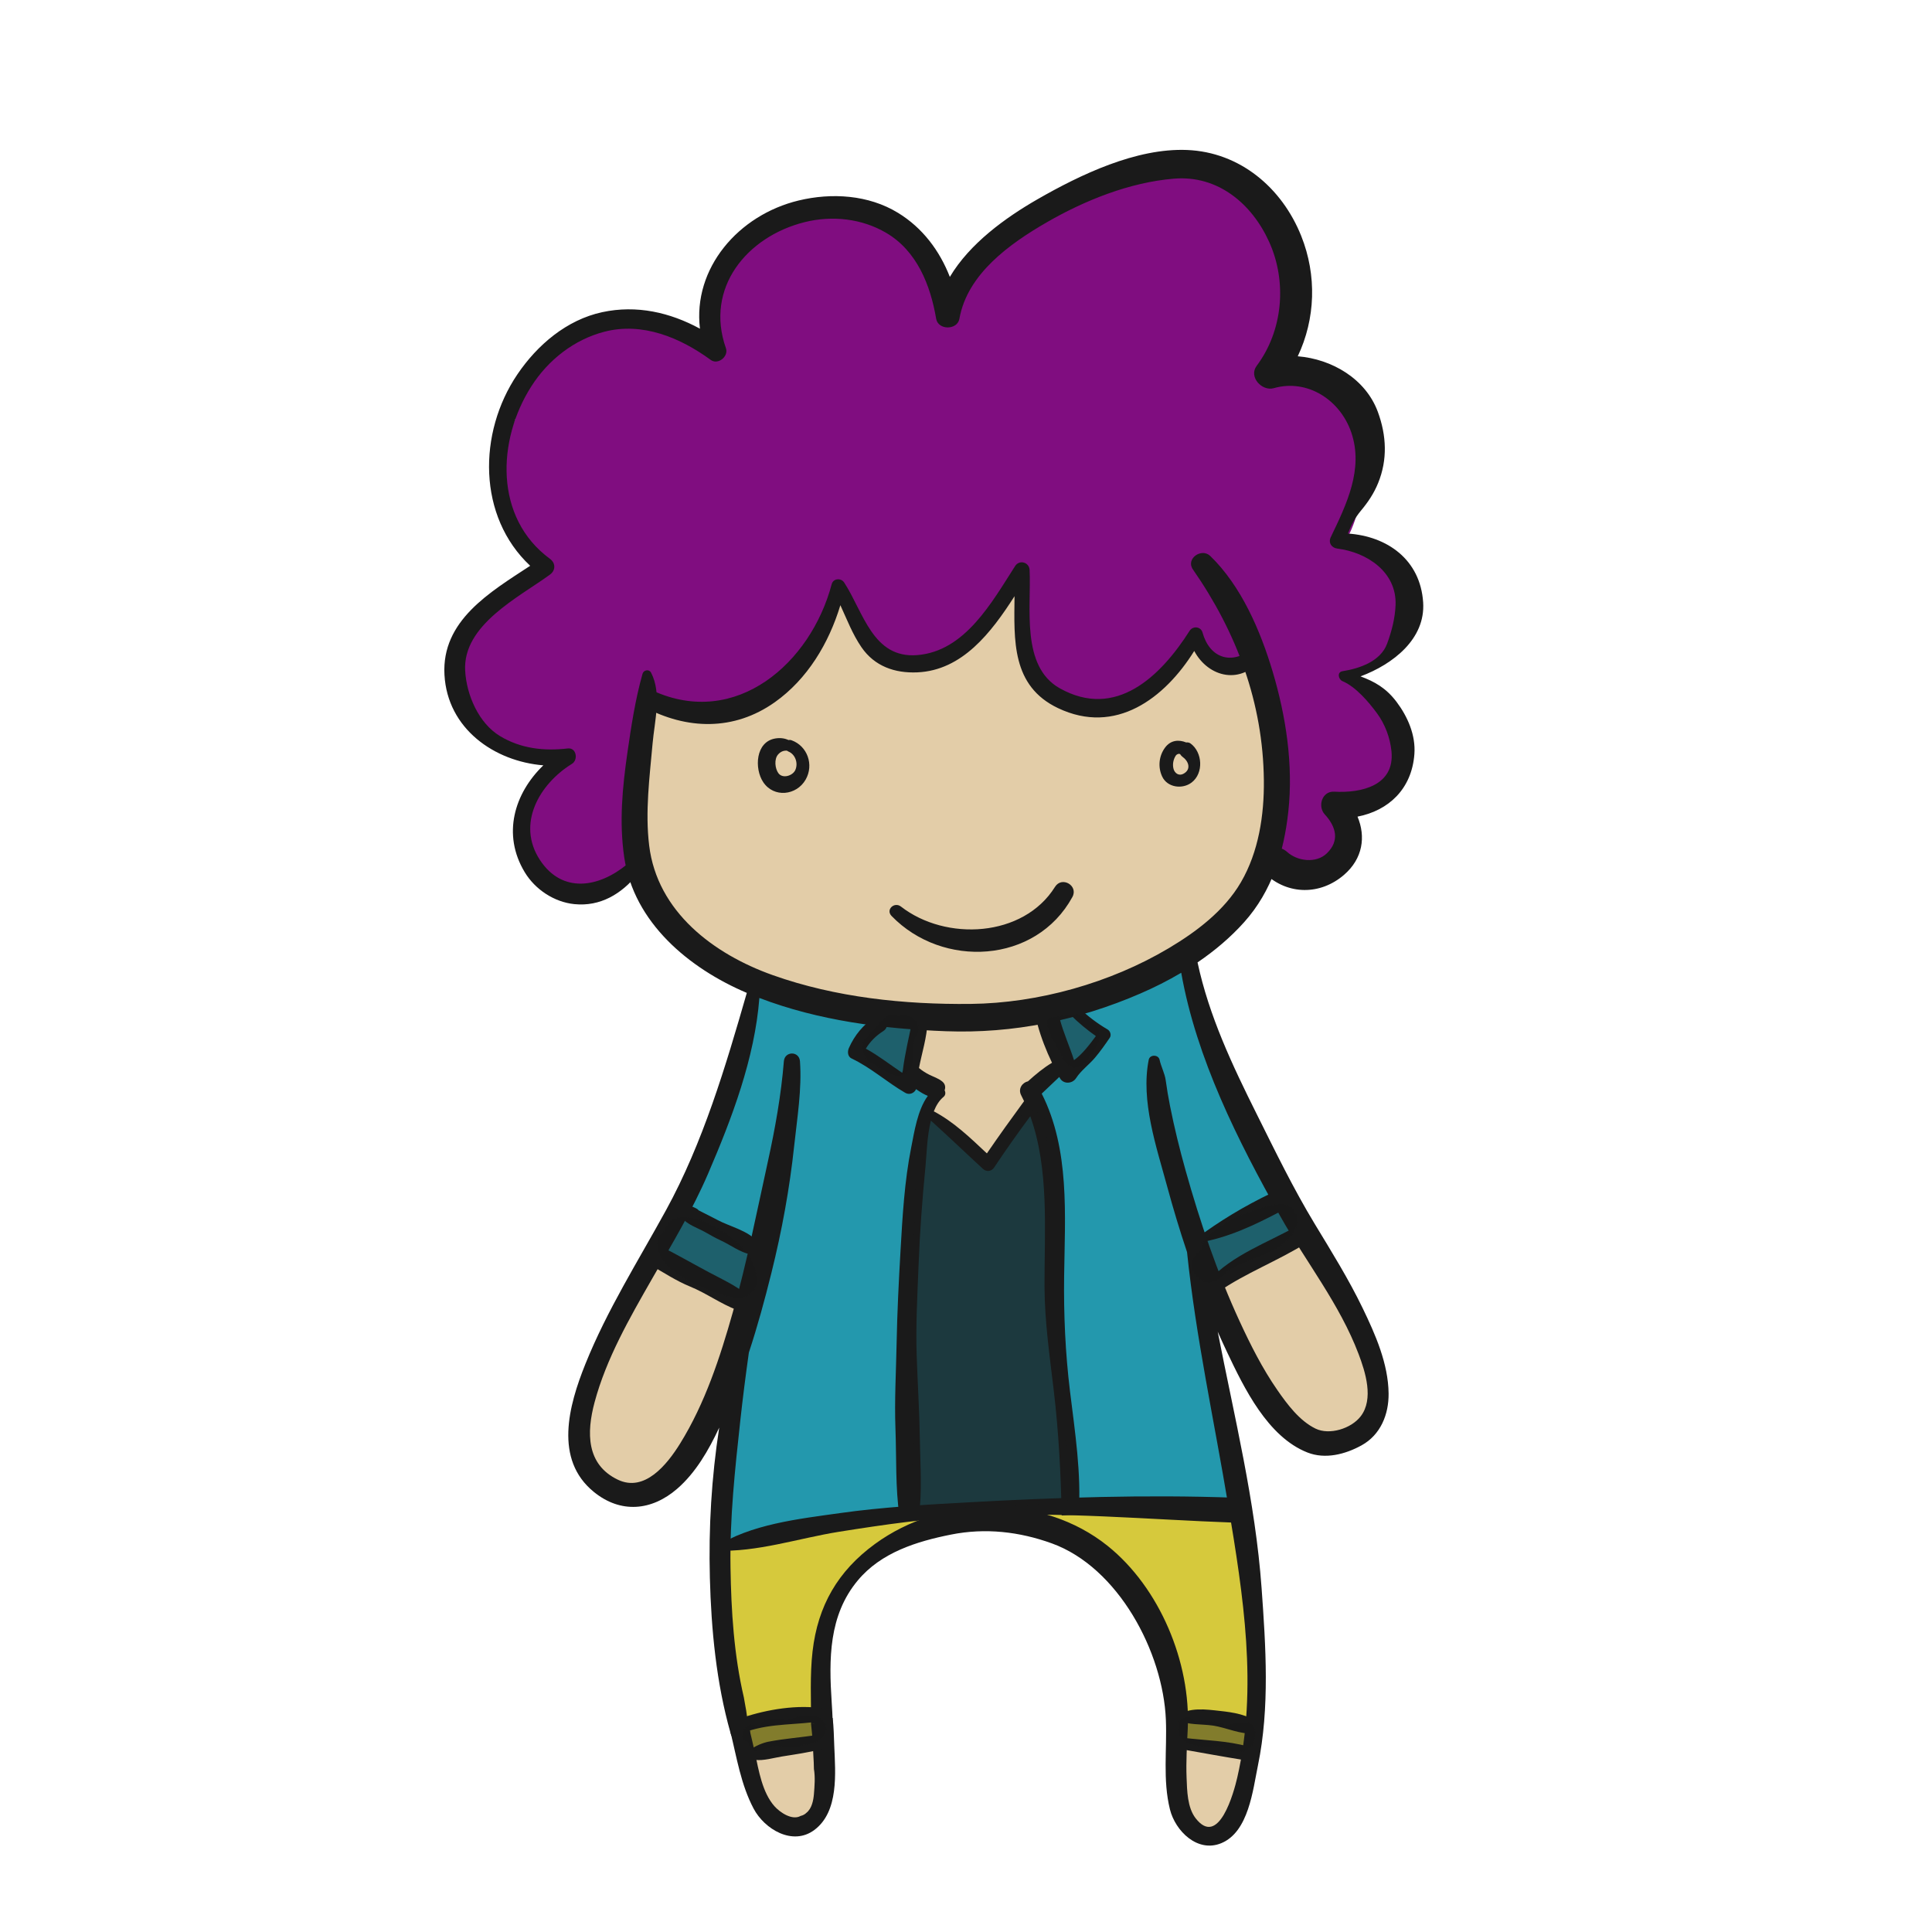 <!DOCTYPE svg PUBLIC "-//W3C//DTD SVG 1.1//EN" "http://www.w3.org/Graphics/SVG/1.1/DTD/svg11.dtd"><svg version="1.1" id="Layer_1" xmlns="http://www.w3.org/2000/svg" xmlns:xlink="http://www.w3.org/1999/xlink" x="0px" y="0px" width="600px" height="600px" viewBox="0 0 600 600" enable-background="new 0 0 600 600" xml:space="preserve">
<path fill="#e3cda8" d="M423.801,420.873c-3.123-7.451-7.406-14.242-11.883-20.92c-0.45-5.402-4.109-10.451-6.722-15.02
	c-3.103-5.428-6.061-10.932-9.16-16.355c-2.008-3.512-4.122-7.002-6.369-10.406c-0.726-1.404-1.466-2.801-2.231-4.188
	c-0.639-1.156-1.3-2.305-1.977-3.447c-1.476-7.727-4.284-15.164-7.242-22.449c-3.982-9.816-7.964-19.648-12.066-29.413
	c-0.281-0.67-0.655-1.23-1.091-1.694c8.987-5.386,17.46-11.864,24.782-19.078c1.072-1.056,2.045-2.162,2.967-3.292
	c0.111-0.267,0.226-0.531,0.325-0.807c1.227-3.325,2.337-6.708,3.101-10.173c1.571-7.154,2.25-14.434,2.172-21.758
	c-0.084-7.896-0.628-15.782-1.226-23.665c-1.823-4.474-4.151-8.715-7.062-12.489c-0.062-0.276-0.123-0.554-0.186-0.827
	c-1.564-7.039-4.754-13.344-9.145-19.003c-0.056-0.071-0.117-0.137-0.172-0.208c-2.382-8.318-10.63-14.582-16.632-20.457
	c-7.003-6.855-13.012-12.084-22.597-14.933c-4.52-1.344-9.216-2.105-13.947-2.625c-6.475-2.355-13.062-4.392-19.86-5.283
	c-6.486-2.721-13.351-4.15-20.609-2.809c-5.467,1.01-9.317,4.636-13.401,7.917c-0.292,0.096-0.584,0.192-0.875,0.289
	c-17.29,3.257-32.859,9.624-46.644,21.301c-6.962,5.897-12.92,13.156-17.393,21.1c-3.657,6.496-5.297,12.704-4.642,19.477
	c-1.574,4.415-2.755,9.008-3.465,13.748c-0.814,5.435-1.266,10.739-0.802,16.22c0.108,1.279,0.242,2.556,0.386,3.832
	c-1.83,1.036-3.233,2.718-3.632,5.045c-0.43,2.508-0.475,5.374,0.213,7.876c0.152,0.553,0.367,1.036,0.607,1.492
	c1.43,9.652,4.692,18.406,11.236,26.507c7.347,9.096,18.076,14.842,28.69,19.21c0.029,0.012,0.059,0.021,0.088,0.034
	c-1.368,0.86-2.382,2.319-2.494,4.378c-1.26,23.15-11.254,45.09-21.069,65.748c-3.721,7.83-7.92,15.43-11.858,23.164
	c-4.726,5.562-9.113,12.045-11.521,18.898c-0.37,1.057-0.744,2.119-1.105,3.189c-1.89,2.854-3.418,5.809-4.408,8.906
	c-4.625,10.516-7.223,23.104,0.622,31.096c5.346,5.445,14.127,4.84,20.079,0.922c6.616-4.354,10.705-11.771,14.03-18.732
	c3.462-7.25,6.529-14.717,9.364-22.326c-0.266,4.227-0.333,8.461-0.304,12.701c-0.825,0.812-1.383,1.956-1.44,3.434
	c-0.021,0.555-0.054,1.106-0.089,1.66c-1.322,1.071-2.226,2.727-2.209,4.34c0.041,3.852,0.214,7.693,1.275,11.414
	c0.036,0.125,0.092,0.229,0.134,0.346c-1.11,8.152-1.98,16.33-2.131,24.566c-0.069,3.785-0.267,10.729,1.221,16.338
	c-0.004,2.68,0.061,5.361,0.214,8.039c-2.464,23.736,0.102,50.547,17.639,66.23c4.001,2.695,11.005,0.191,11.8-4.799
	c1.661-10.43,1.964-20.826,1.845-31.367c-0.104-9.206-0.607-18.639,0.803-27.771c1.703-11.031,9.644-18.137,17.381-25.342
	c4.017-1.4,8.021-2.859,12.045-4.232c8.378-1.752,16.831-2.855,25.435-2.727c8.824,0.133,17.578,1.938,25.438,5.922
	c2.105,3.946,4.421,7.826,7.822,11.338c4.146,4.283,8.866,7.029,12.71,10.969c2.49,6.656,3.105,13.746,3.396,20.898
	c0.011,0.025,0.021,0.051,0.031,0.076c2.307,6.102,2.979,12.654,3.536,19.111c0.618,7.158,0.756,14.504,2.789,21.449
	c0.697,2.391,1.55,4.764,2.753,6.949c4.089,2.664,10.11,0.869,11.726-4.354c5.771-18.686,7.737-37.979,7.438-57.504
	c-0.301-19.527-4.116-38.236-7.354-57.389c-2.857-16.92-4.251-34.367-7.313-51.297c1.521,3.188,3.157,6.314,4.947,9.377
	c2.388,4.08,4.561,9.1,7.975,12.58l0.041,0.062c0.067,0.867,0.29,1.764,0.712,2.676c0.535,1.156,1.127,2.27,1.745,3.361
	c1.65,3.66,4.318,7.914,7.593,11.631c0.331,0.527,0.67,1.156,0.698,1.443c0.433,4.371,4.512,6.305,7.824,5.709
	c4.146,2.297,8.594,3.025,12.854,0.865c1.464-0.549,2.82-1.479,3.841-2.801C428.681,436.451,426.613,427.584,423.801,420.873z
	 M360.48,346.246c-0.004-0.553,0.016-1.105,0.002-1.658c0.062,0.049,0.134,0.082,0.196,0.127c0.034,0.525,0.095,1.059,0.163,1.596
	C360.725,346.285,360.601,346.27,360.48,346.246z M367.413,367.807c-0.74-1.881-1.55-3.738-2.396-5.586
	c0.257,0.266,0.506,0.533,0.747,0.807c0.543,1.488,1.104,2.973,1.688,4.441C367.436,367.582,367.428,367.695,367.413,367.807z"></path>

<path fill="#800d80" d="M433.542,231.245c1.461-7.088-3.929-12.855-8.772-17.376c-1.882-1.755-3.916-3.43-6.089-4.844
	c1.68-0.538,3.301-1.25,4.812-2.07c0.117,0.012,0.227,0.037,0.349,0.039c0.777,0.012,1.497-0.189,2.175-0.521
	c2.091-0.841,4.58-2.554,5.358-4.682c0.136-0.121,0.271-0.238,0.408-0.349c1.533-1.265,1.341-3.051,0.356-4.316
	c1.183-2.768,1.821-5.767,1.806-8.704c0.797-1.772,0.844-3.854-0.332-5.872c-0.558-1.233-1.25-2.436-2.068-3.583
	c-0.487-0.954-1.163-1.828-1.83-2.649c-1.014-1.249-2.19-2.14-3.532-2.852c-2.68-2.055-5.754-3.618-8.915-4.454
	c7.688-12.083,7.516-30.648-0.06-41.732c-5.134-7.513-12.906-10.362-21.096-10.459c1.396-3.025,2.328-6.154,2.736-8.694
	c0.419-2.599,0.549-5.183,0.446-7.745c4.233-9.155-0.458-22.862-6.192-30.189c-8.208-10.488-20.429-18.026-34.074-17.701
	c-8.381,0.2-18.645,2.455-25.527,7.508c-3.116,1.613-9.405,6.444-12.25,8.25c-7.045,4.472-9.305,7.413-15.5,13
	c-4.902,4.423-7.769,10.474-10.647,16.365c-1.519-4.19-3.411-8.065-5.209-11.143c-7.052-12.072-18.277-19.899-32.368-20.484
	c-20.021-0.831-39.655,22.861-34.038,41.097c-3.856-2.381-8.115-4.095-12.577-4.977c-4.041-0.798-8.119-0.936-12.131-0.511
	c-0.816-0.646-1.916-1.05-2.816-0.98c-8.883,0.687-17.323,3.085-24.164,8.999c-1.207,1.043-2.19,2.165-3.006,3.346
	c-0.271,0.18-0.536,0.401-0.78,0.714c-3.83,4.647-7.081,10.433-8.018,16.491c-1.98,4.652-3.176,9.649-3.443,14.819
	c-0.365,7.065,1.72,14.001,4.898,20.232c1.836,3.599,4.483,7.584,7.809,10.492c-0.789,1.098-1.513,2.267-2.176,3.49
	c-5.619,3.556-11.426,6.001-15.584,11.05c-3.75,1-1.762,2.127-2,2.25c-5.225,2.706-7.809,7.749-6.791,14.038
	c0.206,1.271,0.66,2.473,1.3,3.566c-0.045,2.429,0.362,4.87,1.269,7.278c0.012,0.324,0.047,0.652,0.128,0.983
	c3.867,15.933,19.105,14.726,32.478,14.573c-0.694,1.22-1.401,2.432-2.111,3.64c-0.533,0.093-1.076,0.31-1.613,0.694
	c-0.553,0.396-1.089,0.826-1.608,1.282c-7.065,6.006-11.413,14.792-8.87,23.727c-0.022,0.235-0.038,0.473-0.028,0.723
	c0.007,0.169,0.021,0.34,0.034,0.51c-0.155,0.821-0.297,1.647-0.404,2.49c-0.462,3.614,3.342,6.267,6.697,6.02
	c4.143,3.377,9.601,4.639,15.044,2.532c1.887,0.6,3.994,0.922,6.316,0.893c3.393-0.042,6.384-3.469,5.25-6.892
	c-0.867-2.617-1.313-5.222-1.466-7.818c1.246-4.988,1.617-10.458,1.769-15.079c2.302-9.479,5.898-18.943,5.475-28.588
	c0.002,0.001,0.004,0.003,0.006,0.004c10.684,5.64,21.094,4.669,30.06-0.57c2.963-0.736,5.838-1.777,8.487-3.04
	c6.586-3.141,10.474-9.24,12.889-15.84c1.92-2.573,3.367-6.38,4.409-10.037c0.811-2.029,1.378-4.173,1.738-6.269
	c3.508,6.349,6.932,13.077,12.641,17.634c-1.085,1.874-0.831,4.403,1.519,5.852c6.96,4.29,17.814,1.935,22.447-4.9
	c1.482-0.721,2.881-1.532,4.142-2.41c7.111-4.953,12.702-11.935,17.325-19.253c-0.093,2.091-0.126,4.179,0.045,6.261
	c0.065,0.808,0.298,1.481,0.624,2.051c0.071,2.818,0.207,5.635,0.488,8.449c0.048,0.482,0.137,0.935,0.261,1.358
	c0.237,2.1,0.632,4.169,1.253,6.17c-0.761,0.708-1.229,1.712-1.123,2.972c0.436,5.194,3.522,8.845,8.045,11.237
	c3.323,1.757,10.174,3.975,13.765,1.414c12.668-0.688,22.221-10.862,28.845-22.367c0.266,0.149,0.562,0.225,0.868,0.234
	c0.035,1.601,0.565,3.236,1.646,4.576c3.774,4.685,9.914,5.724,15.593,6.032c1.437,0.078,2.659-0.468,3.598-1.346
	c0.176,2.061,0.498,4.059,0.753,5.754c0.997,6.65,2.396,13.269,4.099,19.773c0.425,1.625,1.218,2.792,2.205,3.579
	c-0.008,2.745,0.116,5.492,0.258,8.248c0.127,2.452,1.229,10.839-1.317,12.54c-5.216,3.484-3.769,10.102,1.612,12.334
	c2.784,1.156,5.805,1.363,8.794,1.5c2.207,0.101,5.138-1.356,6.051-3.471c1.955-4.531,3.053-9.204,1.873-13.817
	c6.214-0.475,12.711-2.016,16.27-7.498c2.464-3.795,2.278-8.191,0.744-12.161C433.388,231.797,433.484,231.527,433.542,231.245z
	 M381.381,185.632c0.598-0.077,1.186-0.219,1.743-0.42c0.74,1.37,1.497,2.716,2.297,4.009
	C383.778,188.394,382.472,187.128,381.381,185.632z"></path>

<path fill="#d6c93c" d="M388.715,534.805c0.342,0.025,0.685,0.056,1.024,0.09c-0.138-1.573-0.346-3.157-0.621-4.746
	c0.53-0.687,0.99-1.473,1.345-2.375c1.794-4.563,1.173-11.342,1.234-16.154c0.09-7.094-0.581-14.119-1.555-21.141
	c-1.221-8.812-7.405-28.176-19.445-19.005c-6.449-3.71-14.072-4.479-21.697-5.036c-2.101-0.152-3.658,0.698-4.643,2.01
	c-2.111-0.235-4.231-0.078-6.306,0.618c-0.657,0.221-1.22,0.64-1.652,1.163c-3.165-1.366-6.391-2.506-9.52-3.423
	c-4.173-1.223-5.677,4.902-1.762,6.39c3.698,1.403,7.915,3.104,10.869,5.833c2.931,2.709,5.261,5.98,7.829,9.016
	c3.964,4.683,7.298,9.999,10.861,15c2.117,2.971,4.167,5.993,6.074,9.103c0.062,0.104,0.125,0.211,0.191,0.312
	c1.415,2.322,2.75,4.692,3.961,7.132c1.011,2.038,2.015,5.057,2.229,6.986c0.12,1.084,0.034,2.188,0.032,3.275
	c0,0.003,0.003,0.002,0.006,0c-0.041,0.034-0.149,0.134-0.426,0.397c-1.668,1.599-2.19,3.544-1.918,5.379
	C371.367,534.246,381.361,532.274,388.715,534.805z"></path>
<path fill="#d6c93c" d="M291.5,472.25c-4.289-4.81-21.382-0.819-26.765,0.352c-6.08,1.324-11.819,2.132-17.994,2.703
	c-9.893,0.917-26.658,1.318-25.806,15.047c0.399,6.43,2.58,12.563,2.93,18.996c0.467,8.552,0.932,16.379,2.179,24.618
	c0.131,0.87,0.307,1.712,0.51,2.534c0.404-0.182,0.855-0.349,1.377-0.498c3.553-1.015,7.231-1.475,10.895-1.907
	c4.683-0.553,10.48-1.668,15.9-1.627c-2.006-5.894-2.057-13.131-1.566-19.711c2.597-7.53,5.616-14.729,9.964-21.476
	c3.913-6.069,9.718-9.353,15.732-12.961c1.143-0.687,1.484-1.691,1.303-2.614c1.848-0.233,3.668-0.529,5.219-1.559
	C285.796,473.871,291.833,472.624,291.5,472.25z"></path>
<path fill="#d6c93c"  d="M254.401,536.338c-0.105-0.716-0.32-1.309-0.49-2.003
	c-0.681-2.782-4.586-2.033-4.882,0.366c-0.946,0.035-1.892,0.056-2.839,0.053c-0.316-0.229-0.709-0.388-1.189-0.428
	c-2.852-0.083-5.662-0.095-8.5,0.243c-0.901,0.106-1.543,0.58-1.927,1.188c-0.332-0.104-0.681-0.182-1.073-0.202
	c-1.568-0.083-2.808,1.627-2.358,3.097c0.31,1.01,0.592,1.938,1.317,2.612c0.151,0.567,0.265,1.141,0.316,1.736
	c0.112,1.3,1.921,2.54,2.944,1.22c0.042-0.054,0.087-0.111,0.131-0.168c5.417,0.932,10.666-1.014,16.021-2.003
	c1.147-0.212,2.051-1.741,1.615-2.845c-0.027-0.069-0.058-0.137-0.087-0.205C254.197,538.445,254.57,537.486,254.401,536.338z"></path>
<path fill="#d6c93c"  d="M386.18,537.627c-0.265-0.113-0.53-0.218-0.797-0.327
	c0-0.003,0.001-0.006,0.002-0.009c-0.022-0.007-0.047-0.013-0.069-0.02c-2.146-0.884-4.321-1.646-6.546-2.323
	c-2.795-0.852-5.869-0.559-8.77-0.768c-1.564-0.112-2.341,1.216-2.224,2.491c-2.063,1.312-0.887,5.055,1.824,5.097
	c0.941,0.308,1.993,0.381,2.833-0.131c0.342-0.047,0.686-0.092,1.028-0.137c0.271,0.01,0.543,0.039,0.815,0.06
	c0.531,0.181,1.064,0.344,1.583,0.451c0.024,0.01,0.05,0.021,0.075,0.03l0.005-0.017c0.188,0.036,0.376,0.072,0.559,0.093
	c0.326,0.034,0.615-0.021,0.869-0.129c2.205,0.438,4.371,1.093,6.246,1.719C387.16,544.892,389.656,539.12,386.18,537.627z"></path>
<path fill="#d6c93c" d="M247.5,529.523c-0.997,0-1.729,0.405-2.208,1H234.5c-3.839,0-3.839,5.953,0,5.953h11
	c1.009,0,1.745-0.416,2.224-1.022C251.327,535.218,251.259,529.523,247.5,529.523z"></path>
<path fill="#d6c93c" d="M386.604,533.396c-4.446-4.034-10.335-3.811-15.896-2.766c-3.771,0.708-2.169,6.445,1.582,5.74
	c3.247-0.609,7.435-1.187,10.104,1.234C385.231,540.177,389.454,535.979,386.604,533.396z"></path>

<path fill="#2398ad" d="M400.01,377.201c0.355-1.664,0.145-3.451-0.912-5.15c-1.506-2.428-3.011-4.854-4.503-7.287
	c-1.387-3.688-3.598-7.162-6.106-10.338c-0.303-0.535-0.615-1.064-0.912-1.604c-3.606-6.537-5.993-13.383-8.566-20.354
	c-2.352-6.369-6.312-12.242-8.393-18.638c-0.885-2.722,0.872-5.728-1.174-8.435c-0.197-0.26-0.401-0.508-0.61-0.746
	c0.281-0.942,0.23-1.938-0.352-2.933c-0.995-1.699-3.622-2.66-5.35-1.402c-0.532,0.388-0.989,0.793-1.399,1.243
	c-1.803-0.35-3.852,0.637-4.757,2.183c-0.15,0.259-0.267,0.528-0.357,0.803c-5.321-0.423-9.326,1.479-14.342,3.438
	c-2.862,1.119-5.304,1.117-8.171,1.906c-2.787,0.768-4.22,2.816-5.868,4.957c-2.345,3.043-0.896,7.41,1.286,9.971
	c1.23,1.443,1.775,3.576,2.106,5.605c-0.597,0.426-1.147,1.002-1.622,1.752c-0.423,0.672-3.505,3.165-3.383,3.076
	c-1.5,1.103-2.309,1.117-3.75,2.5c-2.118,2.031-2.685,4.658-3.875,7.375c-0.747,0.414-1.108,2.239-1.589,3.286
	c-0.226,0.403-2.601,3.813-2.786,4.214c-1.899,3.717-2.311,4.134-4.716,7.611c-1.413-0.782-2.762-1.526-3.871-2.272
	c-5.452-3.67-11.262-6.688-16.81-10.192c-0.6-0.406-1.188-0.604-1.745-0.646c0.374-1.629,0.839-3.223,1.393-4.773
	c0.115-0.289,0.226-0.594,0.329-0.924c1.255-3.238-3.089-5.494-5.505-3.662c-0.085-0.014-0.168-0.026-0.272-0.041
	c-0.994-0.219-2.022-0.971-2.906-1.443c-0.062-0.033-0.124-0.062-0.187-0.096c0.29-0.401,0.555-0.846,0.758-1.375
	c1.42-3.721,2.664-7.879,2.643-11.944c0.14-0.562,0.273-1.121,0.395-1.683c1.192-5.554-5.956-7.433-8.342-2.813
	c-0.602-0.115-1.22-0.136-1.785-0.052c-0.049,0.009-0.092,0.029-0.139,0.039c-2.879-1.057-5.804-1.725-8.689-1.979
	c-0.849-1.8-2.602-3.125-5.334-3.065c-1.439,0.031-4.966,0.865-7.565,0.834c-1.354-2.504-4.028-4.185-8.435-4.129
	c-0.658,0.008-1.302,0.144-1.92,0.361c-0.302-0.332-0.607-0.678-0.922-1.037c-4.436-5.059-12.755,1.512-9.236,7.127
	c1.538,2.452-0.776,7.482-1.578,9.971c-1.476,4.578-3.021,9.14-4.672,13.658c-2.743,7.51-5.795,14.904-8.954,22.252
	c-0.25,0.289-0.477,0.609-0.667,0.967c-2.048,3.83-3.383,7.953-5.008,11.966c-0.984,1.323-2.022,2.586-2.977,3.786
	c-1.497,1.88-1.993,4.06-1.536,5.984c-1.511,1.547-1.416,4.072,0.671,5.523c1.315,0.916,2.301,2.174,3.505,3.217
	c1.887,1.637,4.396,2.65,6.546,3.912c4.449,2.613,8.911,5.035,13.953,6.301c0.761,0.191,1.533,0.219,2.288,0.123
	c-0.801,4.228-1.399,8.541-1.674,12.863c-0.396,2.705-0.813,5.404-1.284,8.092c-0.404,0.682-0.717,1.467-0.884,2.391
	c-1.705,9.453-4.812,18.824-3.973,28.525c0.126,1.455,0.571,2.689,1.232,3.699c-0.305,3.098-0.428,6.654,0.279,9.543
	c-0.611,1.307-1.261,2.592-1.99,3.828c-1.977,3.354,1.917,7.09,5.23,5.229c6.495-3.645,14.487-3.768,21.704-4.795
	c8.219-1.17,16.128-3.592,24.493-3.299c4.013,0.857,8.369,0.812,12.297,1.014c8.595,0.443,17.157-0.459,25.709-1.315
	c8.484-0.851,16.725-2.994,25.191-3.859c6.328-0.647,12.686-0.197,19.031-0.393c4.975-0.152,9.646-0.187,14.294,1.19
	c0.964,0.65,2.021,0.99,3.087,1.066c0.156,0.045,0.307,0.072,0.457,0.102c0.155,0.209,0.322,0.414,0.509,0.623
	c1.19,1.33,2.702,1.541,4.356,1.256c2.066-0.354,2.735-2.95,1.861-4.577c-0.142-0.267-0.305-0.515-0.479-0.753
	c1.161-1.801,1.373-4.112-0.22-6.403c-0.724-1.037-1.21-2.213-1.549-3.457c0.485-3.859,0.128-7.416-1.19-11.262
	c-0.129-0.378-0.276-0.728-0.435-1.062c-0.714-13.883-4.325-27.305-7.769-40.729c0.787-1.14,1.188-2.503,0.988-3.912
	c0.812-0.496,1.604-1.091,2.358-1.742c2.25,1.387,5.468,1.121,7.615-0.75c4.243-3.691,9.146-7.6,14.853-8.455
	C402.61,386.008,402.597,380.451,400.01,377.201z"></path>

<path fill="rgba(26,26,26,0.25)" d="M255.271,534.062c-1.816-1.816-4.094-1.299-6.368-1.142c-1.343,0.093-3.086,0.881-4.761,1.365
	c-0.25-0.154-0.532-0.27-0.851-0.323c-1.859-0.312-3.396-0.375-5.25,0c-1.117,0.226-1.784,1.019-2.026,1.95
	c-0.575-0.083-1.15-0.176-1.724-0.282c-3.613-0.673-5.218,4.609-1.964,5.629c0.052,1.437,0.988,2.739,2.839,2.55
	c1.833-0.188,3.465-0.736,4.973-1.541c2.443,0.159,4.896,0.208,7.361,0.209c0.841,0,1.486-0.295,1.959-0.74
	c0.124,0.025,0.241,0.06,0.374,0.072C253.753,542.176,259.183,537.973,255.271,534.062z"></path>
<path fill="rgba(26,26,26,0.25)" d="M389.703,537.041c-0.409-2.235-2.586-2.573-4.152-1.705c-0.803-0.48-1.825-0.609-2.887-0.074
	c-0.582,0.293-1.275,0.499-2.012,0.651c-0.111-0.088-0.225-0.171-0.342-0.245c-2.309-1.46-4.786-1-7.354-1.372
	c-0.668-0.097-1.266,0.012-1.779,0.248c-1.353-1.796-4.644-1.956-5.215,0.831c-1.36,6.635,6.445,7.635,12.918,6.809
	c1.288,0.927,2.745,1.528,4.348,1.794C387.901,544.754,390.52,541.498,389.703,537.041z"></path>

<path fill="rgba(26,26,26,0.5)"  d="M330.75,451.875c-0.065-0.646,0.342-2.48,0.25-3.125
	c-0.049-1.297-0.928-3.816-1.125-5.125c0.981-2.351-1.122-4.534-1.532-7.678c-0.541-4.154-1.21-8.273-1.855-12.412
	c-0.425-2.707,0.025-5.19-0.361-7.91c-0.1-1.789,0.216-3.719,0.125-5.5c-0.219-4.285,0-8.731-0.125-13
	c0.29-4.643-1.042-9.098-1.096-13.648c0.593-0.898,0.966-2.055,0.998-3.477c0.229-10.193-1.072-20.314-1.132-30.5
	c-0.029-5.373-7.233-5.9-8.949-1.211c-0.68,1.852-1.555,3.602-2.537,5.293c-0.838,0.135-1.631,0.516-2.251,1.236
	c-1.946,2.264-3.377,4.709-4.624,7.344c-1.691-1.098-3.455-2.146-4.989-3.354c-2.35-1.848-6.076-5.012-7.861-8.031
	c-0.251-0.852-0.602-1.658-1.1-2.373c-2.372-3.412-7.059-0.514-5.47,3.193c0.792,1.359,0.509,3.398,0.206,5.105
	c-0.094,0.195-0.189,0.396-0.261,0.613c-0.943,2.91-1.373,5.834-1.096,8.875c-1.116,0.928-1.877,2.352-1.884,4.307
	c-0.053,14.609-1.133,29.229-0.936,43.836c0.194,14.334,2,28.893-0.281,43.154c-0.296,1.852,0.199,3.488,1.122,4.734
	c-1.572,2.568-0.296,6.664,3.328,6.41c0.69-0.049,1.301-0.18,1.851-0.375c3.332,0.344,6.549,0.387,9.634-0.533
	c0.472,0.816,1.444-0.009,2.328,0.273c3.608,1.143,7.375,2.841,10.189-0.026c0.291-0.297,0.518-0.607,0.684-0.926
	c0.36-0.211,2.857,0.872,3.127,0.577c4.294,0.385,6.412-0.562,10.713-0.581c2.703,0.062,5.883,1.159,5.787-0.919
	c0.193-0.586-1.627-4.413-1.709-5.063C330.683,457.48,331.467,455.723,330.75,451.875z"></path>
<path fill="rgba(26,26,26,0.25)"  d="M278.901,315.535c-1.398-0.637-3.116-0.559-4.302,0.725
	c-0.83,0.9-2.064,1.786-2.791,2.709c-0.822,1.045-1.599,2.021-2.552,2.948c-2.453,2.39-1.639,6.179,1.025,7.96
	c2.428,1.623,4.55,3.064,7.324,4.098c2.913,1.086,5.817-1.672,5.874-4.475c0.051-2.479-0.099-5.561,1.191-7.76
	C287.076,317.641,282.322,313.947,278.901,315.535z"></path>
<path fill="rgba(26,26,26,0.25)"  d="M339.75,317.875c-1.058-1.055-4.364-3.053-5.375-2.75
	c-0.276-0.391-6.168,0.631-6.625,0.625c-6.255-0.076,0.736,9.332,2.192,12.825c1.042,2.502,4.575,4.391,6.758,1.784
	C340.103,326.291,343.886,322.004,339.75,317.875z"></path>
<path fill="rgba(26,26,26,0.25)"  d="M396.458,373.986c-7.572,1.465-17.4,5.006-22.347,11.285
	c-0.742,0.941-0.975,1.824-0.872,2.59c-0.557,0.445-1.099,0.914-1.611,1.428c-4.795,4.787,2.646,12.229,7.424,7.424
	c6.655-6.695,18.633-5.775,23.277-15.088C404.438,377.4,401.028,373.104,396.458,373.986z"></path>
<path fill="rgba(26,26,26,0.25)"  d="M235.105,397.5c-0.408-5.781-3.688-10.199-8.327-13.486
	c-4.185-2.965-9.634-6.193-14.938-6.076c-2.974,0.066-4.958,2.076-5.663,4.443c-0.908,0.475-1.632,1.291-1.905,2.498
	c-2.229,9.836,16.451,16.658,23.536,18.182C231.235,403.797,235.383,401.438,235.105,397.5z"></path>

<g>
	<path fill="#1A1A1A" d="M423.163,406.209c-4.354-8.998-9.647-17.508-14.821-26.045c-6.675-11.016-12.323-22.676-18.068-34.195
		c-7.579-15.195-14.788-30.41-18.365-47.083c5.307-3.607,10.229-7.754,14.488-12.512c8.616-9.622,12.323-21.681,13.7-34.318
		c1.584-14.538-0.715-29.608-4.881-43.54c-3.786-12.662-9.725-26.516-19.356-35.847c-2.726-2.64-7.691,0.871-5.398,4.166
		c13.619,19.575,21.781,41.418,22.042,65.493c0.116,10.798-1.616,22.225-7.124,31.662c-5.175,8.865-13.824,15.376-22.499,20.53
		c-18.053,10.727-40.441,17.032-61.447,17.256c-20.624,0.221-41.908-2.006-61.425-8.931c-18.381-6.521-35.912-19.696-38.407-40.287
		c-1.278-10.546,0.13-21.12,1.06-31.621c0.625-7.068,2.922-15.557-0.481-22.065c-0.591-1.13-2.3-0.809-2.627,0.343
		c-2.232,7.844-3.524,16.325-4.705,24.51c-1.56,10.814-2.579,21.583-0.999,32.452c2.96,20.365,20.157,34.565,38.075,42.176
		c-6.567,22.816-13.621,46.576-25.089,67.484c-8.674,15.812-18.322,31.035-25.067,47.836c-5.168,12.873-9.756,29.578,2.661,39.662
		c8.357,6.789,17.976,5.875,25.903-1.01c5.7-4.947,9.731-11.91,13.024-18.959c-2.392,15.482-3.315,31.02-2.899,46.678
		c0.427,16.064,1.99,32.576,6.394,48.08c0.088,0.309,0.186,0.621,0.278,0.934c1.946-0.383,3.894-0.744,5.847-1.092
		c-0.515-2.232-0.962-4.475-1.241-6.73c-0.137-0.668-0.257-1.355-0.367-2.047c-0.128-0.67-0.249-1.346-0.354-2.025
		c-3.084-13.184-3.937-26.875-4.151-40.367c-0.245-15.398,1.384-30.393,3.051-45.684c0.769-7.051,1.672-14.066,2.654-21.068
		c2.686-8.141,4.942-16.432,7.002-24.729c3.243-13.061,5.641-26.098,7.072-39.477c0.92-8.596,2.421-17.584,1.795-26.248
		c-0.233-3.229-4.739-3.211-5,0c-0.851,10.479-2.698,20.814-4.953,31.072c-3.44,15.654-6.532,31.389-10.891,46.826
		c-3.961,14.027-8.635,28.33-16.361,40.789c-4.136,6.672-11.081,15.242-19.383,11.244c-9.81-4.725-9.703-14.648-7.208-23.992
		c3.624-13.572,10.888-26.197,17.817-38.305c6.196-10.826,12.52-21.279,17.458-32.762c7.374-17.148,14.464-35.773,15.913-54.537
		c18.371,7.039,38.378,9.604,57.929,10.332c20.947,0.779,41.149-3.383,60.372-11.703c4.333-1.875,8.605-4.021,12.712-6.454
		c4.708,26.616,17.62,52.239,30.732,75.567c8.06,14.34,18.437,27.264,24.331,42.795c2.127,5.604,4.82,14.037,0.649,19.414
		c-2.971,3.828-9.704,5.881-13.994,3.797c-4.979-2.42-8.774-7.521-11.845-11.947c-4.644-6.691-8.348-14.037-11.753-21.416
		c-6.929-15.02-12.276-30.824-16.742-46.734c-1.86-6.627-3.509-13.32-4.851-20.072c-0.531-2.67-0.986-5.354-1.355-8.051
		c-0.29-2.113-1.438-4.203-1.895-6.328c-0.356-1.662-3.039-1.691-3.375,0c-2.537,12.783,2.379,26.979,5.718,39.299
		c1.858,6.855,3.914,13.68,6.184,20.432c2.729,26.465,8.467,52.533,12.82,78.762c4.628,27.883,9.206,56.408,2.769,84.443
		c-1.034,4.504-5.738,21.914-12.935,12.596c-2.579-3.34-2.64-8.588-2.798-12.59c-0.199-5.041,0.126-10.102,0.363-15.133
		c0.976-20.656-8.709-43.875-24.867-56.836c-20.366-16.336-51.502-15.779-72.273-0.607c-11.505,8.402-17.736,19.145-19.38,33.361
		c-0.845,7.305-0.447,14.984-0.459,22.598c2.242-0.23,4.486-0.436,6.729-0.592c-0.076-2.055-0.188-4.109-0.323-6.158
		c-0.882-13.418-0.973-27.004,8.108-37.893c7.24-8.68,18.27-12.104,28.976-14.236c10.63-2.117,21.176-0.918,31.281,2.738
		c20.622,7.461,34.548,33.715,35.415,54.77c0.384,9.297-1.01,18.672,1.259,27.828c1.666,6.721,8.573,13.586,15.977,10.496
		c8.469-3.535,9.771-16.455,11.369-24.191c3.69-17.863,2.419-36.975,1.12-55.023c-1.938-26.941-8.469-53.164-13.624-79.623
		c0.935,2.117,1.896,4.223,2.887,6.312c5.307,11.189,12.634,26.344,24.966,31.203c5.557,2.189,11.771,0.566,16.828-2.223
		c5.909-3.26,8.457-9.617,8.388-16.096C431.141,423.492,427.124,414.395,423.163,406.209z"></path>
	<path fill="#1A1A1A" d="M259.09,542.25c-0.115-2.881-0.161-5.869-0.5-8.75c-1.932,0.396-4.771,1.654-6.706,1.951
		c0.531,4.338,0.581,8.049,0.831,11.924c0.034,0.531,0.054,1.225,0.056,2.006c0.435,2.518,0.191,5.445,0.009,7.703
		c-0.161,1.986-0.639,4.543-2.324,5.883c-0.469,0.479-1.115,0.82-1.802,0.982c-2.66,1.51-6.459-1.125-8.111-2.979
		c-3.825-4.291-4.924-11.176-6.068-16.531c-0.54-2.527-1.193-5.057-1.756-7.598c-1.612-0.342-4.28,0.416-5.899,0.92
		c1.993,8.107,3.265,16.42,7.205,23.895c3.387,6.426,12.128,11.682,18.86,6.672C260.585,562.598,259.422,550.533,259.09,542.25z"></path>
</g>

<path fill="#1A1A1A" d="M245.836,229.902c-0.366-0.132-0.688-0.143-0.972-0.079c-1.134-0.526-2.473-0.738-4.01-0.497
	c-6.248,0.981-6.635,9.387-3.823,13.585c3.304,4.932,10.342,4.159,13.177-0.811C252.824,237.513,250.755,231.683,245.836,229.902z
	 M246.987,239.15c-0.811,1.788-3.915,2.75-5.229,0.999c-1.085-1.447-1.391-4.399-0.112-5.844c0.801-0.905,1.741-1.263,2.77-1.175
	c0.135,0.104,0.282,0.199,0.456,0.272C247.034,234.305,247.939,237.05,246.987,239.15z"></path>
<path fill="#1A1A1A" d="M369.747,230.9c-0.402-0.296-0.889-0.385-1.368-0.325c-2.281-0.935-4.787-0.753-6.521,1.548
	c-1.957,2.598-2.312,6.095-0.939,9.032c1.612,3.453,6.325,4.048,9.178,1.841C373.87,240.078,373.452,233.619,369.747,230.9z
	 M367.578,240.272c-1.584,0.865-2.784-0.277-3.111-1.43c-0.386-1.359-0.113-2.869,0.586-4.028c0.231-0.385,0.455-0.578,1-0.712
	c0.064-0.016,0.227,0.021,0.428,0.088c0.219,0.365,0.522,0.695,0.893,0.966C369.224,236.517,369.938,238.983,367.578,240.272z"></path>

<path fill="#1A1A1A" d="M422.524,210.056c10.033-3.75,20.191-11.575,19.45-22.967c-0.866-13.321-11.169-20.564-23.366-21.39
	c0.966-2.557,2.207-4.907,4.038-7.103c2.229-2.674,4.007-5.319,5.334-8.56c2.978-7.272,2.618-14.801-0.078-22.126
	c-3.778-10.265-14.254-16.4-24.872-17.263c5.503-11.595,5.973-25.099,1.087-37.342c-5.974-14.968-19.012-26.048-35.452-26.726
	c-15.799-0.652-33.135,7.658-46.444,15.296c-9.905,5.685-21.061,13.726-27.236,24.121c-3.167-8.11-8.437-15.22-16.119-19.911
	c-9.162-5.595-20.584-6.285-30.827-3.823c-18.776,4.514-32.917,21.087-30.663,39.818c-9.279-5.053-19.652-7.436-30.335-5.138
	c-11.062,2.379-20.196,10.184-26.392,19.358c-12.264,18.163-12.329,44.146,4.003,59.409c-12.503,8.205-27.558,17.01-26.621,33.864
	c0.93,16.729,15.452,26.865,30.708,28.107c-8.98,8.659-12.896,21.42-5.775,33.201c3.248,5.373,9.157,9.275,15.419,9.905
	c8.043,0.809,14.59-3.157,19.549-9.197c1.845-2.247-0.937-5.044-3.182-3.182c-8.718,7.232-20.11,9.221-27.04-1.289
	c-7.408-11.235-0.203-23.661,9.924-29.907c1.995-1.231,1.386-5.09-1.293-4.775c-7.399,0.869-14.593,0.057-21.062-3.842
	c-6.647-4.008-10.403-12.815-10.819-20.291c-0.792-14.229,16.64-22.786,26.319-29.844c1.824-1.33,1.813-3.589,0-4.921
	c-17.336-12.737-16.445-36.874-5.748-53.592c5.238-8.187,13.271-14.505,22.723-16.942c11.805-3.043,23.54,1.877,32.963,8.771
	c2.261,1.654,5.624-1.082,4.724-3.631c-6.602-18.707,6.494-34.674,24.451-39.158c8.519-2.126,17.73-1.136,25.329,3.333
	c9.549,5.615,13.739,16.249,15.511,26.674c0.611,3.598,6.586,3.576,7.218,0c2.455-13.918,15.59-23.269,27.007-29.878
	c11.872-6.874,25.878-12.504,39.668-13.633c13.621-1.115,24.152,7.787,29.521,19.639c5.632,12.432,4.264,27.605-3.879,38.496
	c-2.577,3.447,1.653,7.974,5.327,6.93c10.503-2.987,20.632,3.727,24.053,13.745c3.885,11.378-1.471,22.349-6.357,32.507
	c-0.841,1.749,0.214,3.343,2.051,3.574c9.254,1.163,18.466,7.315,18.063,17.537c-0.162,4.117-1.2,8.105-2.62,11.975
	c-2.027,5.525-8.574,7.729-13.869,8.569c-1.769,0.281-1.258,2.56,0,3.087c4.104,1.719,8.091,6.407,10.708,9.95
	c2.513,3.403,4.096,7.645,4.512,11.854c1.051,10.652-9.386,13-17.794,12.519c-3.789-0.217-5.219,4.566-2.923,7.057
	c3.56,3.863,4.658,8.225,0.637,12.098c-3.315,3.193-9.136,2.452-12.311-0.424c-4.581-4.149-11.363,2.554-6.807,6.806
	c7.065,6.592,17.084,6.629,24.433,0.318c5.913-5.079,6.812-11.936,4.218-18.103c9.627-1.876,16.874-8.562,17.665-19.467
	c0.426-5.862-2.1-11.615-5.562-16.204C430.455,213.662,426.871,211.667,422.524,210.056z"></path>
<path fill="#1A1A1A" d="M388.837,201.498c-6.413,5.154-13.186,2.868-15.388-5.079c-0.52-1.875-2.996-2.1-3.998-0.522
	c-9.022,14.201-22.93,27.622-40.336,17.854c-12.169-6.829-8.784-25.252-9.367-36.75c-0.122-2.409-3.169-3.265-4.487-1.215
	c-7.234,11.25-15.543,26.455-30.382,27.664c-13.811,1.125-16.713-13.312-22.699-22.523c-0.979-1.505-3.403-1.345-3.894,0.509
	c-6.49,24.53-29.694,44.847-55.495,33.084c-3.31-1.509-6.22,3.181-2.902,4.965c13.4,7.205,28.052,7.565,40.711-1.388
	c10.156-7.183,16.82-18.349,20.384-30.148c2.04,4.429,3.777,9.013,6.545,13.047c4.067,5.929,10.356,8.117,17.35,7.813
	c13.98-0.606,22.991-12.398,30.193-23.652c-0.135,13.626-0.986,27.864,13.52,34.763c17.862,8.497,33.102-3.029,42.29-17.756
	c4.364,8.205,14.734,10.874,21.293,1.91C393.715,201.968,390.562,200.112,388.837,201.498z"></path>

<path fill="#1A1A1A" d="M255.532,530.571c-7.79-1.255-17.191,0.287-24.63,2.759c-2.74,0.911-1.565,5.258,1.196,4.34
	c7.773-2.584,15.546-1.894,23.434-3.241C257.44,534.104,257.458,530.882,255.532,530.571z"></path>
<path fill="#1A1A1A" d="M253.885,538.771c-5.093,0.83-10.218,1.138-15.297,2.138c-1.523,0.301-4.265,1.332-5.396,2.464
	c-1.501,1.501,0.833-0.762-0.513,0.584c-0.39,0.391-0.626,1-0.554,1.544c0.137,1.033,1.061,1.713,2.069,1.188
	c0.098-0.054,0.178-0.104,0.267-0.156c2.488,0.387,6.106-0.678,8.268-1.022c4.143-0.661,8.314-1.245,12.387-2.276
	C258.061,542.482,256.764,538.299,253.885,538.771z"></path>
<path fill="#1A1A1A" d="M387.581,542.391c-6.445-1.816-13.458-1.892-20.081-2.703c-2.026-0.245-2.485,3.214-0.481,3.562
	c6.456,1.127,12.936,2.336,19.4,3.361C389.142,547.041,390.356,543.174,387.581,542.391z"></path>
<path fill="#1A1A1A" d="M390.781,535.219c-3.062-2.756-7.895-3.43-11.883-3.871c-4.286-0.474-9.618-1.249-13.277,1.506
	c-0.405,0.308-0.562,1.023,0,1.297c3.403,1.644,7.401,1.208,11.088,1.752c4.155,0.61,8.619,2.851,12.791,2.413
	C390.938,538.162,392.073,536.381,390.781,535.219z"></path>

<path fill="rgba(26,26,26,0.25)" d="M255.271,534.062c-1.816-1.816-4.094-1.299-6.368-1.142c-1.343,0.093-3.086,0.881-4.761,1.365
	c-0.25-0.154-0.532-0.27-0.851-0.323c-1.859-0.312-3.396-0.375-5.25,0c-1.117,0.226-1.784,1.019-2.026,1.95
	c-0.575-0.083-1.15-0.176-1.724-0.282c-3.613-0.673-5.218,4.609-1.964,5.629c0.052,1.437,0.988,2.739,2.839,2.55
	c1.833-0.188,3.465-0.736,4.973-1.541c2.443,0.159,4.896,0.208,7.361,0.209c0.841,0,1.486-0.295,1.959-0.74
	c0.124,0.025,0.241,0.06,0.374,0.072C253.753,542.176,259.183,537.973,255.271,534.062z"></path>
<path fill="rgba(26,26,26,0.25)" d="M389.703,537.041c-0.409-2.235-2.586-2.573-4.152-1.705c-0.803-0.48-1.825-0.609-2.887-0.074
	c-0.582,0.293-1.275,0.499-2.012,0.651c-0.111-0.088-0.225-0.171-0.342-0.245c-2.309-1.46-4.786-1-7.354-1.372
	c-0.668-0.097-1.266,0.012-1.779,0.248c-1.353-1.796-4.644-1.956-5.215,0.831c-1.36,6.635,6.445,7.635,12.918,6.809
	c1.288,0.927,2.745,1.528,4.348,1.794C387.901,544.754,390.52,541.498,389.703,537.041z"></path>

<path fill="#1A1A1A" d="M327.642,275.423c-9.846,15.755-33.91,16.953-47.843,6.119c-2.041-1.587-4.82,0.949-2.917,2.917
	c15.838,16.375,44.78,14.921,56.156-5.881C334.977,275.033,329.775,272.008,327.642,275.423z"></path>

<path fill="#1A1A1A" d="M235.309,385.699c-3.042-3.596-8.543-4.711-12.606-6.883c-1.435-0.768-2.893-1.488-4.343-2.225
	c-0.464-0.232-0.927-0.475-1.39-0.711c-0.185-0.24-0.433-0.449-0.764-0.6c-0.538-0.24-1.139-0.607-1.727-0.707
	c-1.917-0.322-3.962,1.588-2.712,3.527c1.36,2.115,5.108,3.346,7.198,4.533c1.667,0.949,3.247,1.852,4.994,2.66
	c2.972,1.375,5.878,3.637,9.1,4.266C235.389,390.02,236.828,387.496,235.309,385.699z"></path>
<path fill="#1A1A1A" d="M231.75,401.924c-3.448-2.824-7.643-4.709-11.566-6.801c-4.951-2.639-9.801-5.443-14.839-7.982
	c-3.789-1.91-7.083,3.594-3.344,5.721c4.013,2.283,8.035,4.947,12.317,6.693c5.048,2.059,9.497,5.361,14.574,7.279
	C231.595,407.854,233.995,403.762,231.75,401.924z"></path>
<path fill="#1A1A1A" d="M394.731,370.582c-8.329,4.002-16.022,8.625-23.404,14.158c-0.634,0.475-0.259,1.385,0.529,1.258
	c9.438-1.529,17.679-5.494,26.092-9.912C401.618,374.16,398.396,368.82,394.731,370.582z"></path>
<path fill="#1A1A1A" d="M402.826,380.744c-9.444,5.338-19.911,8.842-27.454,16.955c-1.722,1.852,0.563,5.189,2.802,3.633
	c8.672-6.043,18.762-9.75,27.68-15.406C409.11,383.859,406.209,378.832,402.826,380.744z"></path>
<path fill="#1A1A1A" d="M343.961,319.701c-3.32-1.938-6.303-4.252-9.094-6.895c-1.579-1.494-3.93,0.844-2.387,2.387
	c2.432,2.433,5.057,4.6,7.851,6.576c-1.812,2.438-4.202,5.656-6.784,7.477c-1.379-4.318-3.273-8.455-4.438-12.859
	c-1.172-4.438-8.096-2.543-6.87,1.895c1.119,4.057,2.656,7.979,4.472,11.77c-2.705,1.619-5.123,3.645-7.459,5.76
	c-1.721,0.377-3.184,2.273-2.114,4.344c0.312,0.602,0.608,1.209,0.896,1.822c-3.924,5.354-7.799,10.746-11.55,16.227
	c-5.123-4.822-10.264-9.781-16.479-13.068c0.725-1.826,1.688-3.393,2.997-4.471c0.688-0.566,0.698-1.393,0.356-2.07
	c0.344-0.922,0.213-1.957-0.744-2.736c-1.252-1.02-2.697-1.428-4.115-2.146c-1.104-0.562-2.151-1.237-3.103-2.03
	c0.921-4.781,2.462-9.453,2.655-14.342c0.104-2.658-4.131-3.271-4.665-0.631c-1.051,5.188-2.373,10.508-3.023,15.827
	c-0.076,0.21-0.132,0.427-0.153,0.647c-3.768-2.522-7.346-5.336-11.318-7.522c1.354-2.198,3.135-4.005,5.412-5.442
	c2.799-1.771,0.132-6.285-2.587-4.426c-3.646,2.496-6.296,5.645-8.091,9.682c-0.487,1.1-0.409,2.654,0.852,3.25
	c6.005,2.838,10.939,7.357,16.667,10.666c1.301,0.754,2.812,0.092,3.354-1.148c0.178,0.125,0.354,0.254,0.533,0.375
	c0.917,0.617,1.99,1.287,3.111,1.715c-3.215,4.412-4.197,11.18-5.157,15.996c-2.099,10.52-2.703,21.344-3.32,32.033
	c-0.551,9.553-1.032,19.135-1.215,28.699c-0.169,8.887-0.692,17.752-0.361,26.643c0.335,8.971-0.041,18.252,1.24,27.137
	c0.02,0.139,0.06,0.264,0.1,0.391c1.941-0.025,3.886-0.014,5.828,0c0.039-0.125,0.079-0.252,0.099-0.391
	c1.073-7.67,0.439-15.639,0.324-23.367c-0.134-8.867-0.702-17.709-1.002-26.571c-0.317-9.399,0.236-18.88,0.601-28.278
	c0.394-10.15,1.141-20.242,2.131-30.352c0.354-3.615,0.464-9.381,1.685-14.258c5.471,4.934,10.787,10.045,16.216,15.027
	c1.069,0.98,2.608,0.752,3.402-0.439c3.612-5.416,7.362-10.729,11.245-15.949c5.946,16.496,4.37,35.568,4.418,52.688
	c0.03,10.978,1.606,21.75,2.891,32.627c1.523,12.906,2.18,25.697,2.449,38.676c0.275-0.016,0.552-0.032,0.826-0.041
	c1.479-0.096,2.96-0.157,4.441-0.203c0.886-12.752-1.162-25.799-2.701-38.432c-1.44-11.824-1.967-23.703-1.812-35.604
	c0.248-18.938,1.827-39.366-6.957-56.731c1.803-1.74,3.629-3.459,5.454-5.174c0.064,0.119,0.127,0.24,0.192,0.357
	c1.099,1.981,3.886,1.787,5.028,0c1.48-2.318,4.043-4.186,5.835-6.301c1.667-1.969,3.159-4.09,4.615-6.216
	C345.222,321.438,344.803,320.193,343.961,319.701z"></path>
<path fill="#1A1A1A" d="M383.34,465.125c-27.6-0.998-55.169-0.076-82.732,1.443c-13.214,0.729-26.644,1.486-39.75,3.338
	c-12.703,1.793-27.857,3.424-38.799,10.607c-0.472,0.311-0.285,1.021,0.284,1.049c12.646,0.572,25.742-3.863,38.178-5.85
	c14.006-2.234,27.766-4.191,41.947-4.93c26.947-1.398,53.944,1.117,80.875,2.09C388.34,473.057,388.322,465.305,383.34,465.125z"></path>

<path fill="rgba(26,26,26,0.5)"  d="M330.75,451.875c-0.065-0.646,0.342-2.48,0.25-3.125
	c-0.049-1.297-0.928-3.816-1.125-5.125c0.981-2.351-1.122-4.534-1.532-7.678c-0.541-4.154-1.21-8.273-1.855-12.412
	c-0.425-2.707,0.025-5.19-0.361-7.91c-0.1-1.789,0.216-3.719,0.125-5.5c-0.219-4.285,0-8.731-0.125-13
	c0.29-4.643-1.042-9.098-1.096-13.648c0.593-0.898,0.966-2.055,0.998-3.477c0.229-10.193-1.072-20.314-1.132-30.5
	c-0.029-5.373-7.233-5.9-8.949-1.211c-0.68,1.852-1.555,3.602-2.537,5.293c-0.838,0.135-1.631,0.516-2.251,1.236
	c-1.946,2.264-3.377,4.709-4.624,7.344c-1.691-1.098-3.455-2.146-4.989-3.354c-2.35-1.848-6.076-5.012-7.861-8.031
	c-0.251-0.852-0.602-1.658-1.1-2.373c-2.372-3.412-7.059-0.514-5.47,3.193c0.792,1.359,0.509,3.398,0.206,5.105
	c-0.094,0.195-0.189,0.396-0.261,0.613c-0.943,2.91-1.373,5.834-1.096,8.875c-1.116,0.928-1.877,2.352-1.884,4.307
	c-0.053,14.609-1.133,29.229-0.936,43.836c0.194,14.334,2,28.893-0.281,43.154c-0.296,1.852,0.199,3.488,1.122,4.734
	c-1.572,2.568-0.296,6.664,3.328,6.41c0.69-0.049,1.301-0.18,1.851-0.375c3.332,0.344,6.549,0.387,9.634-0.533
	c0.472,0.816,1.444-0.009,2.328,0.273c3.608,1.143,7.375,2.841,10.189-0.026c0.291-0.297,0.518-0.607,0.684-0.926
	c0.36-0.211,2.857,0.872,3.127,0.577c4.294,0.385,6.412-0.562,10.713-0.581c2.703,0.062,5.883,1.159,5.787-0.919
	c0.193-0.586-1.627-4.413-1.709-5.063C330.683,457.48,331.467,455.723,330.75,451.875z"></path>
<path fill="rgba(26,26,26,0.25)"  d="M278.901,315.535c-1.398-0.637-3.116-0.559-4.302,0.725
	c-0.83,0.9-2.064,1.786-2.791,2.709c-0.822,1.045-1.599,2.021-2.552,2.948c-2.453,2.39-1.639,6.179,1.025,7.96
	c2.428,1.623,4.55,3.064,7.324,4.098c2.913,1.086,5.817-1.672,5.874-4.475c0.051-2.479-0.099-5.561,1.191-7.76
	C287.076,317.641,282.322,313.947,278.901,315.535z"></path>
<path fill="rgba(26,26,26,0.25)"  d="M339.75,317.875c-1.058-1.055-4.364-3.053-5.375-2.75
	c-0.276-0.391-6.168,0.631-6.625,0.625c-6.255-0.076,0.736,9.332,2.192,12.825c1.042,2.502,4.575,4.391,6.758,1.784
	C340.103,326.291,343.886,322.004,339.75,317.875z"></path>
<path fill="rgba(26,26,26,0.25)"  d="M396.458,373.986c-7.572,1.465-17.4,5.006-22.347,11.285
	c-0.742,0.941-0.975,1.824-0.872,2.59c-0.557,0.445-1.099,0.914-1.611,1.428c-4.795,4.787,2.646,12.229,7.424,7.424
	c6.655-6.695,18.633-5.775,23.277-15.088C404.438,377.4,401.028,373.104,396.458,373.986z"></path>
<path fill="rgba(26,26,26,0.25)"  d="M235.105,397.5c-0.408-5.781-3.688-10.199-8.327-13.486
	c-4.185-2.965-9.634-6.193-14.938-6.076c-2.974,0.066-4.958,2.076-5.663,4.443c-0.908,0.475-1.632,1.291-1.905,2.498
	c-2.229,9.836,16.451,16.658,23.536,18.182C231.235,403.797,235.383,401.438,235.105,397.5z"></path>
</svg>
